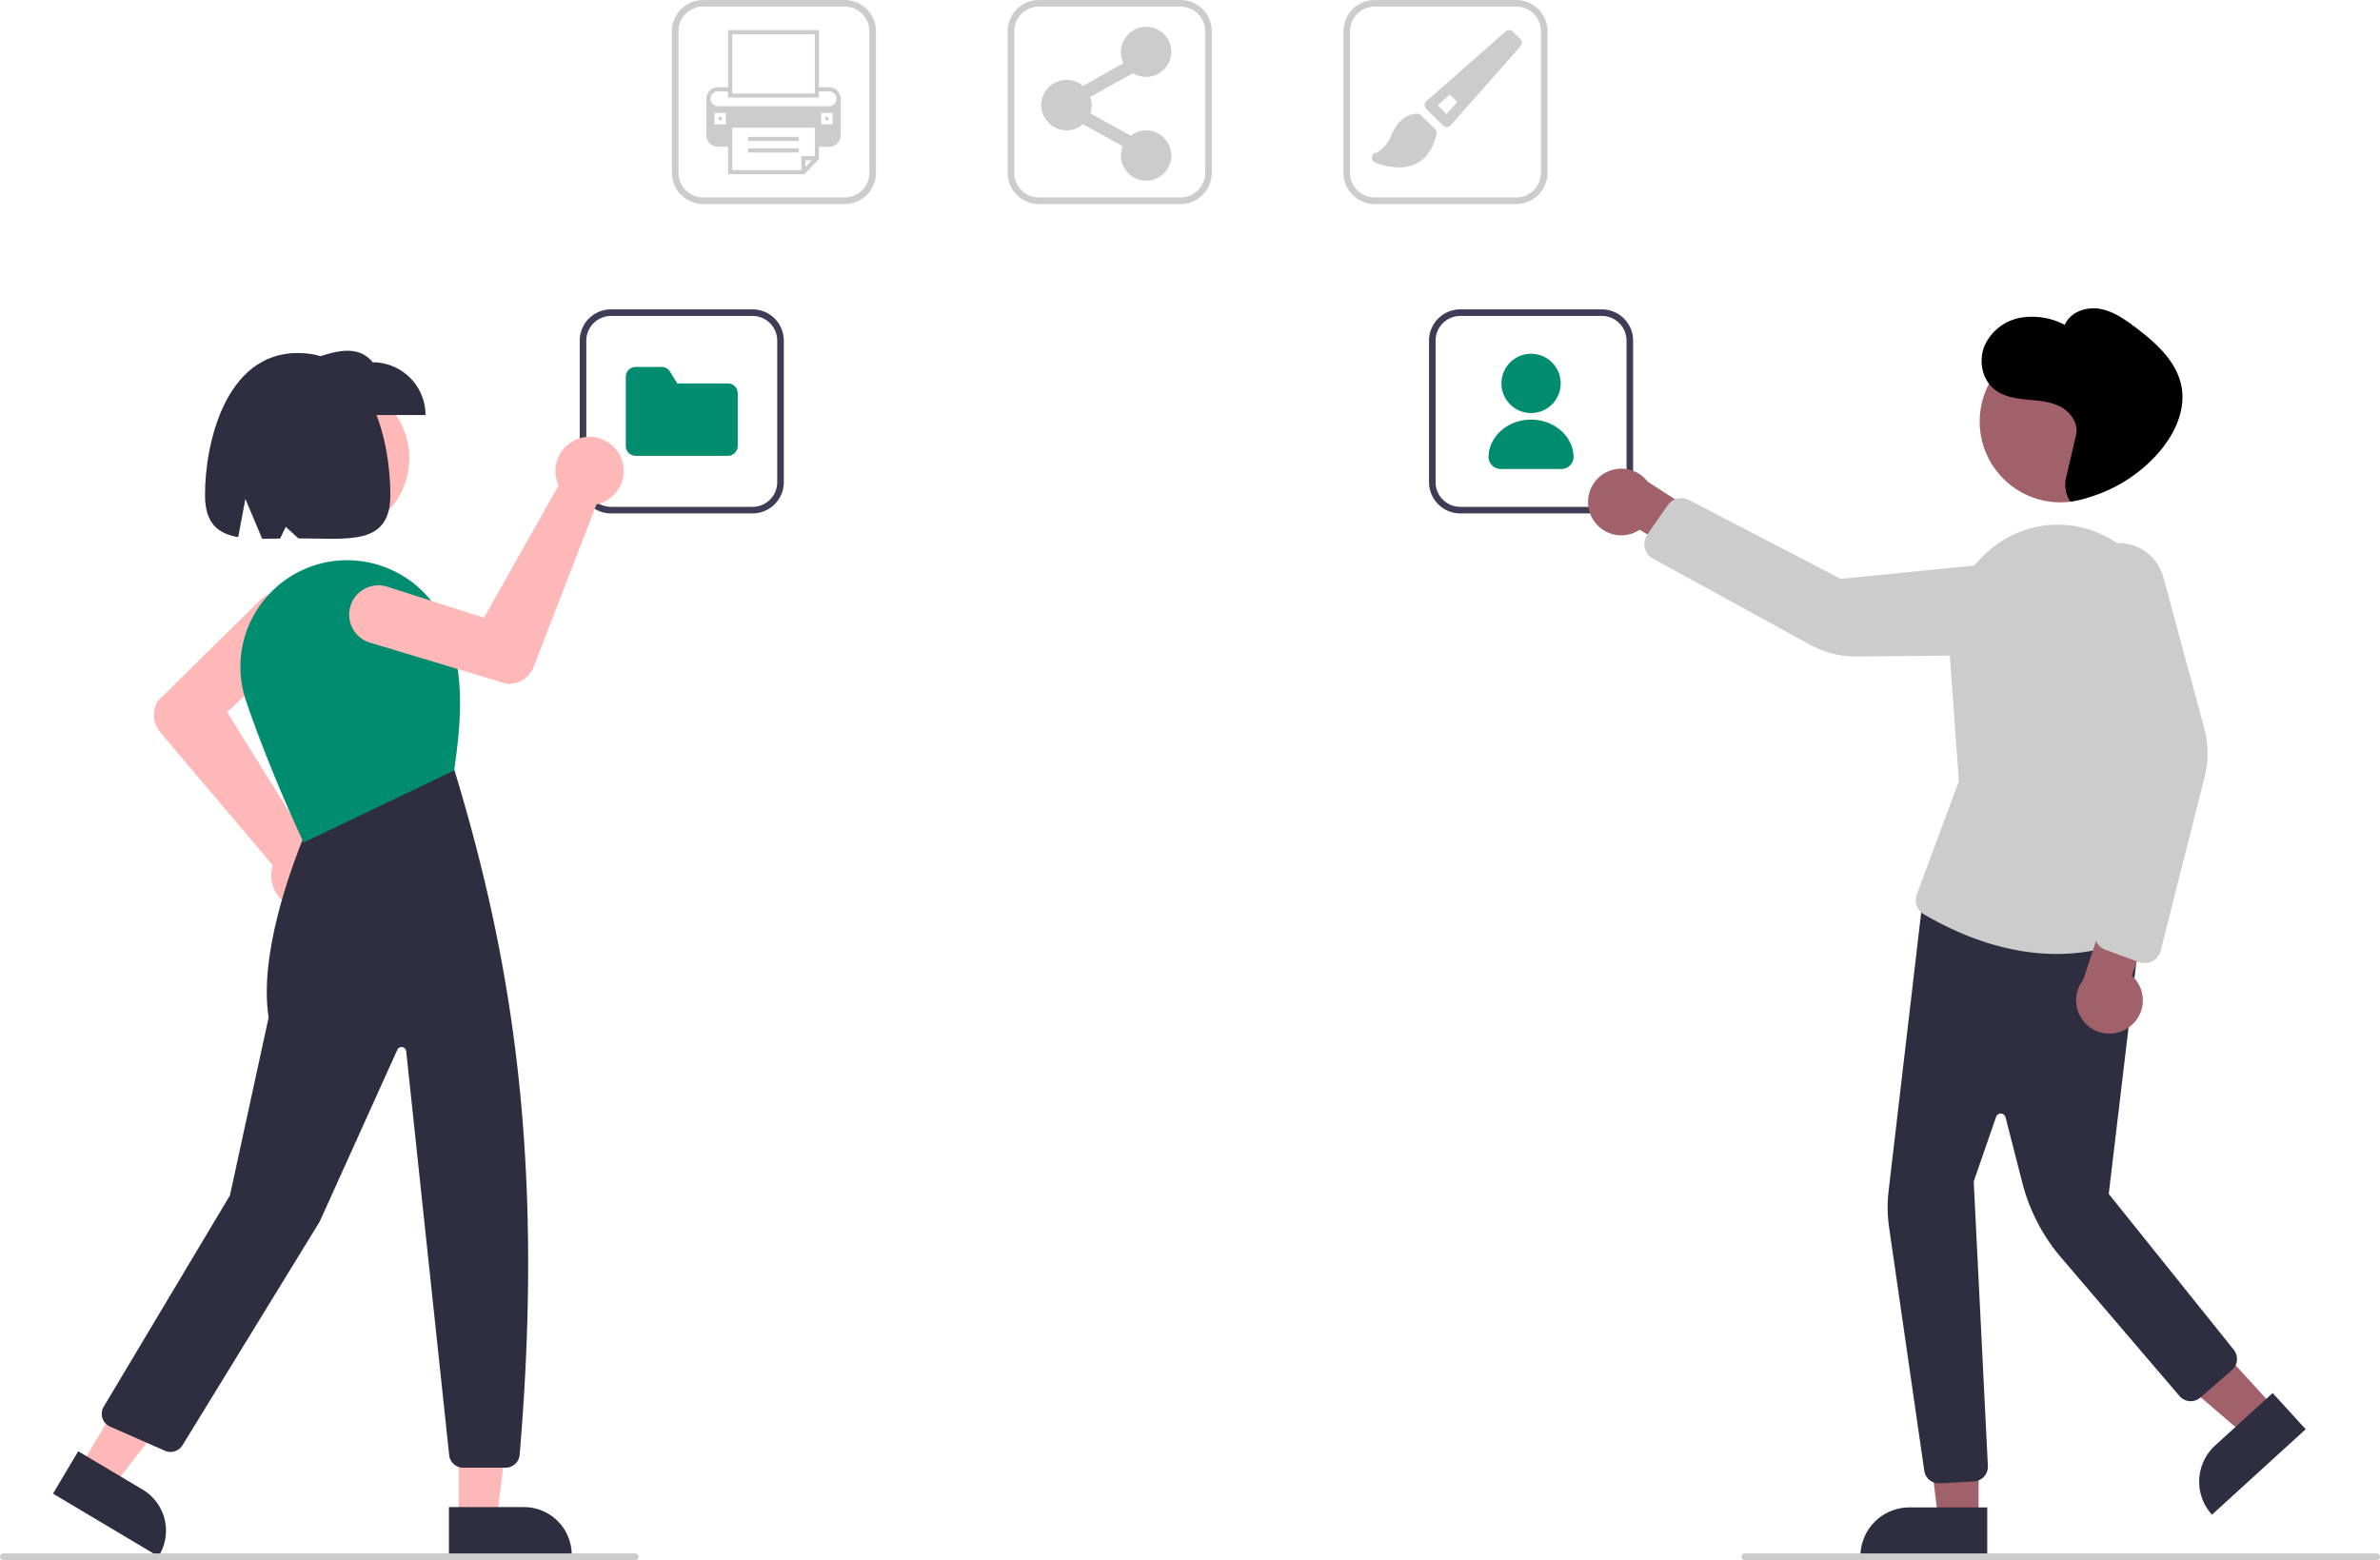 <?xml version="1.0" encoding="UTF-8" standalone="no"?>
<svg
   id="e4873513-a385-46f5-8975-09ea43285dc9"
   data-name="Layer 1"
   width="723"
   height="474"
   viewBox="0 0 723 474"
   version="1.1"
   sodipodi:docname="icons.svg"
   inkscape:version="1.1 (c68e22c387, 2021-05-23)"
   xmlns:inkscape="http://www.inkscape.org/namespaces/inkscape"
   xmlns:sodipodi="http://sodipodi.sourceforge.net/DTD/sodipodi-0.dtd"
   xmlns="http://www.w3.org/2000/svg"
   xmlns:svg="http://www.w3.org/2000/svg">
  <defs
     id="defs89" />
  <sodipodi:namedview
     id="namedview87"
     pagecolor="#ffffff"
     bordercolor="#666666"
     borderopacity="1.0"
     inkscape:pageshadow="2"
     inkscape:pageopacity="0.0"
     inkscape:pagecheckerboard="0"
     showgrid="false"
     inkscape:snap-global="false"
     inkscape:zoom="1.4785615"
     inkscape:cx="361.5"
     inkscape:cy="237.05472"
     inkscape:window-width="2560"
     inkscape:window-height="1377"
     inkscape:window-x="2552"
     inkscape:window-y="-8"
     inkscape:window-maximized="1"
     inkscape:current-layer="e4873513-a385-46f5-8975-09ea43285dc9" />
  <path
     d="M597.11,275h-43a9.511,9.511,0,0,1-9.5-9.5v-43a9.511,9.511,0,0,1,9.5-9.5h43a9.511,9.511,0,0,1,9.5,9.5v43A9.511,9.511,0,0,1,597.11,275Zm-43-60a7.508,7.508,0,0,0-7.5,7.5v43a7.508,7.508,0,0,0,7.5,7.5h43a7.508,7.508,0,0,0,7.5-7.5v-43a7.508,7.508,0,0,0-7.5-7.5Z"
     fill="#ccc"
     id="path2"
     transform="translate(-238.5 -213)" />
  <path
     d="M699.11,275h-43a9.511,9.511,0,0,1-9.5-9.5v-43a9.511,9.511,0,0,1,9.5-9.5h43a9.511,9.511,0,0,1,9.5,9.5v43A9.511,9.511,0,0,1,699.11,275Zm-43-60a7.508,7.508,0,0,0-7.5,7.5v43a7.508,7.508,0,0,0,7.5,7.5h43a7.508,7.508,0,0,0,7.5-7.5v-43a7.508,7.508,0,0,0-7.5-7.5Z"
     transform="translate(-238.5 -213)"
     fill="#ccc"
     id="path12" />
  <path
     d="M495.11,275h-43a9.511,9.511,0,0,1-9.5-9.5v-43a9.511,9.511,0,0,1,9.5-9.5h43a9.511,9.511,0,0,1,9.5,9.5v43A9.511,9.511,0,0,1,495.11,275Zm-43-60a7.508,7.508,0,0,0-7.5,7.5v43a7.508,7.508,0,0,0,7.5,7.5h43a7.508,7.508,0,0,0,7.5-7.5v-43a7.508,7.508,0,0,0-7.5-7.5Z"
     transform="translate(-238.5 -213)"
     fill="#ccc"
     id="path18" />
  <path
     d="M467.11,369h-43a9.511,9.511,0,0,1-9.5-9.5v-43a9.511,9.511,0,0,1,9.5-9.5h43a9.511,9.511,0,0,1,9.5,9.5v43A9.511,9.511,0,0,1,467.11,369Zm-43-60a7.508,7.508,0,0,0-7.5,7.5v43a7.508,7.508,0,0,0,7.5,7.5h43a7.508,7.508,0,0,0,7.5-7.5v-43a7.508,7.508,0,0,0-7.5-7.5Z"
     transform="translate(-238.5 -213)"
     fill="#3f3d56"
     id="path26" />
  <path
     d="M459.61,351.5h-28a3.003,3.003,0,0,1-3-3v-21a3.003,3.003,0,0,1,3-3h7.882a2.981,2.981,0,0,1,2.555,1.427L444.246,329.5h15.364a3.003,3.003,0,0,1,3,3v16A3.003,3.003,0,0,1,459.61,351.5Z"
     transform="translate(-238.5 -213)"
     fill="#008c6f"
     id="path28" />
  <circle
     cx="101.165"
     cy="139.21"
     r="23.172"
     fill="#ffb8b8"
     id="circle30" />
  <path
     d="M331.299,489.32q-.438,0-.879-.039a10.38,10.38,0,0,1-9.316-12.374,9.716,9.716,0,0,1,.255-.987L287.158,435.473a8.061,8.061,0,0,1-.561-9.608l.062-.076,30.784-30.354a8.899,8.899,0,1,1,12.378,12.786l-22.295,21.196,24.408,39.175a9.878,9.878,0,0,1,1.377.17,10.38,10.38,0,0,1-2.012,20.559Z"
     transform="translate(-238.5 -213)"
     fill="#ffb8b8"
     id="path32" />
  <polygon
     points="139.328 461.701 150.895 461.701 156.397 417.088 139.326 417.089 139.328 461.701"
     fill="#ffb8b8"
     id="polygon34" />
  <path
     d="M374.878,670.925l22.778-.001h.001A14.516,14.516,0,0,1,412.173,685.44v.472l-37.294.001Z"
     transform="translate(-238.5 -213)"
     fill="#2f2e41"
     id="path36" />
  <polygon
     points="24.366 445.71 34.304 451.627 61.857 416.11 47.189 407.377 24.366 445.71"
     fill="#ffb8b8"
     id="polygon38" />
  <path
     d="M262.263,653.956l19.572,11.653.001 0a14.516,14.516,0,0,1,5.046,19.899l-.241.405-32.044-19.079Z"
     transform="translate(-238.5 -213)"
     fill="#2f2e41"
     id="path40" />
  <path
     d="M392.124,658.944h-12.952a4.238,4.238,0,0,1-4.221-3.797l-13.057-122.737a1.415,1.415,0,0,0-2.697-.433L335.641,584.135l-41.704,68.003a4.266,4.266,0,0,1-5.329,1.666l-16.66-7.33a4.247,4.247,0,0,1-1.935-6.064l38.337-64.192,11.758-54.085c-3.698-23.455,12.155-58.326,12.316-58.676l.079-.17L376.17,446.218l.219.268C393.61,503,404.104,563.818,396.356,655.054A4.274,4.274,0,0,1,392.124,658.944Z"
     transform="translate(-238.5 -213)"
     fill="#2f2e41"
     id="path42" />
  <path
     d="M330.743,469.001l-.203-.427c-.097-.205-9.807-20.684-17.292-42.571a32.285,32.285,0,0,1,2.239-25.873,32.637,32.637,0,0,1,20.813-16.004h0a32.677,32.677,0,0,1,37.928,19.57c5.937,14.847,4.045,30.695,2.264,43.157l-.035.25-.227.109Z"
     transform="translate(-238.5 -213)"
     fill="#008c6f"
     id="path44" />
  <path
     d="M367.76,339.12H330.966V323.082c8.076-3.208,15.978-5.937,20.756,0a16.038,16.038,0,0,1,16.038,16.038Z"
     transform="translate(-238.5 -213)"
     fill="#2f2e41"
     id="path46" />
  <path
     d="M328.929,320.252c-21.996,0-28.153,27.571-28.153,43.126,0,8.674,3.923,11.777,10.088,12.827l2.177-11.611,5.099,12.111c1.732.009,3.551-.025,5.437-.06l1.729-3.56,3.855,3.496c15.441.023,27.921,2.274,27.921-13.203C357.081,347.823,351.682,320.252,328.929,320.252Z"
     transform="translate(-238.5 -213)"
     fill="#2f2e41"
     id="path48" />
  <path
     d="M426.699,351.109q.21.384.388.79a10.38,10.38,0,0,1-6.393,14.109,9.723,9.723,0,0,1-.988.25l-19.099,49.405a8.061,8.061,0,0,1-8.163,5.099l-.096-.018-41.397-12.462a8.899,8.899,0,1,1,5.286-16.993l29.29,9.404,22.676-40.202a9.877,9.877,0,0,1-.511-1.289,10.38,10.38,0,0,1,19.007-8.091Z"
     transform="translate(-238.5 -213)"
     fill="#ffb8b8"
     id="path50" />
  <path
     d="M725.11,369h-43a9.511,9.511,0,0,1-9.5-9.5v-43a9.511,9.511,0,0,1,9.5-9.5h43a9.511,9.511,0,0,1,9.5,9.5v43A9.511,9.511,0,0,1,725.11,369Zm-43-60a7.508,7.508,0,0,0-7.5,7.5v43a7.508,7.508,0,0,0,7.5,7.5h43a7.508,7.508,0,0,0,7.5-7.5v-43a7.508,7.508,0,0,0-7.5-7.5Z"
     transform="translate(-238.5 -213)"
     fill="#3f3d56"
     id="path52" />
  <path
     d="M703.61,338.5a9,9,0,1,1,9-9A9.01,9.01,0,0,1,703.61,338.5Z"
     transform="translate(-238.5 -213)"
     fill="#008c6f"
     id="path54" />
  <path
     d="M712.596,355.5H694.624a3.739,3.739,0,0,1-3.931-3.5c0-6.341,5.794-11.5,12.917-11.5s12.917,5.159,12.917,11.5A3.739,3.739,0,0,1,712.596,355.5Z"
     transform="translate(-238.5 -213)"
     fill="#008c6f"
     id="path56" />
  <polygon
     points="601.057 461.529 588.798 461.528 582.965 414.24 601.06 414.241 601.057 461.529"
     fill="#a0616a"
     id="polygon58" />
  <path
     d="M580.04,458.025h23.644a0,0,0,0,1,0,0v14.887a0,0,0,0,1,0,0H565.154a0,0,0,0,1,0,0v0A14.887,14.887,0,0,1,580.04,458.025Z"
     fill="#2f2e41"
     id="path60" />
  <polygon
     points="690.811 427.625 681.753 435.888 645.573 404.885 658.941 392.69 690.811 427.625"
     fill="#a0616a"
     id="polygon62" />
  <path
     d="M915.296,647.306h23.644a0,0,0,0,1,0,0V662.193a0,0,0,0,1,0,0H900.409a0,0,0,0,1,0,0v0A14.887,14.887,0,0,1,915.296,647.306Z"
     transform="translate(-439.528 577.857) rotate(-42.373)"
     fill="#2f2e41"
     id="path64" />
  <path
     d="M827.502,663.714a4.473,4.473,0,0,1-4.444-3.856l-10.683-73.89a42.899,42.899,0,0,1-.151-11.121l10.412-88.975,66.498,5.583-10.036,84.306,37.966,47.34a4.489,4.489,0,0,1-.555,6.209l-9.559,8.325a4.5,4.5,0,0,1-6.376-.47l-35.974-42.098a56.539,56.539,0,0,1-11.719-22.562l-5.136-20.029a1.5,1.5,0,0,0-2.87-.118l-6.793,19.624,4.298,86.431a4.51,4.51,0,0,1-4.245,4.716l-10.373.576Q827.631,663.714,827.502,663.714Z"
     transform="translate(-238.5 -213)"
     fill="#2f2e41"
     id="path66" />
  <circle
     cx="625.954"
     cy="128.081"
     r="24.561"
     fill="#a0616a"
     id="circle68" />
  <path
     d="M721.797,369.636a10.056,10.056,0,0,0,14.802,4.319l32.203,19.51-2.503-16.5-27.258-17.615A10.11,10.11,0,0,0,721.797,369.636Z"
     transform="translate(-238.5 -213)"
     fill="#a0616a"
     id="path70" />
  <path
     d="M863.313,502.856h0c-13.045 0-26.62-4.046-40.348-12.029a4.991,4.991,0,0,1-2.171-6.065l12.769-34.407-2.904-40.541c-.988-13.791,5.887-26.881,17.515-33.349A31.594,31.594,0,0,1,875.736,374.834a33.975,33.975,0,0,1,19.576,22.31l4.099,14.261a87.49,87.49,0,0,1-1.637,53.102l-11.875,33.341-.308.184C885.509,498.08,877.36,502.855,863.313,502.856Z"
     transform="translate(-238.5 -213)"
     fill="#ccc"
     id="path72" />
  <path
     d="M738.845,381.082a4.997,4.997,0,0,1,.053-5.613l6.223-8.988a5.008,5.008,0,0,1,6.417-1.59L797.689,388.891l50.921-5.105a14.233,14.233,0,0,1,14.854,9.68A14.142,14.142,0,0,1,850.164,412l-47.485.482a29.206,29.206,0,0,1-14.31-3.589l-47.765-26.194A5.019,5.019,0,0,1,738.845,381.082Z"
     transform="translate(-238.5 -213)"
     fill="#ccc"
     id="path74" />
  <path
     d="M885.62,524.838a10.056,10.056,0,0,0,.463-15.412l11.993-33.015-16.539,3.51L871.332,510.73a10.11,10.11,0,0,0,14.288,14.109Z"
     transform="translate(-238.5 -213)"
     fill="#a0616a"
     id="path76" />
  <path
     d="M890.022,505.636a4.968,4.968,0,0,1-1.718-.306l-10.263-3.766a5.008,5.008,0,0,1-3.151-5.812l11.64-50.699L868.801,397.046a14.227,14.227,0,0,1,5.639-16.809,14.142,14.142,0,0,1,21.28,8.219l12.392,45.841a29.207,29.207,0,0,1,.12,14.752l-13.358,52.813a4.998,4.998,0,0,1-4.848,3.773h-.005Z"
     transform="translate(-238.5 -213)"
     fill="#ccc"
     id="path78" />
  <path
     d="M866.076,358.411c1.245-5.168,1.861-8.07,3.095-13.241.826-3.463-1.667-7.009-4.795-8.628s-6.755-1.804-10.25-2.147-7.162-.954-9.886-3.202c-3.657-3.019-4.703-8.642-2.905-13.064a14.855,14.855,0,0,1,10.676-8.537,21.203,21.203,0,0,1,13.727,2.113c1.649-3.874,6.426-5.558,10.531-4.882s7.669,3.167,11.005,5.686c6.204,4.684,12.57,10.361,13.947,18.082,1.33,7.456-2.452,14.981-7.511,20.555a45.484,45.484,0,0,1-26.282,14.263A9.309,9.309,0,0,1,866.076,358.411Z"
     transform="translate(-238.5 -213)"
     id="path80" />
  <path
     d="M960.5,687h-192a1,1,0,0,1,0-2h192a1,1,0,0,1,0,2Z"
     transform="translate(-238.5 -213)"
     fill="#ccc"
     id="path82" />
  <path
     d="M431.5,687h-192a1,1,0,0,1,0-2h192a1,1,0,0,1,0,2Z"
     transform="translate(-238.5 -213)"
     fill="#ccc"
     id="path84" />
  <g
     data-name="Group"
     id="g912"
     transform="matrix(0.533,0,0,0.533,412.826,3.372)"
     style="fill:#cccccc;fill-opacity:1">
    <path
       data-name="Compound Path"
       d="M 87.7,11.7 A 3,3 0 0 0 83.6,11.6 L 38.5,51.3 a 3,3 0 0 0 -0.1,4.4 l 9.5,9.5 a 3,3 0 0 0 2.1,0.9 h 0.1 a 3,3 0 0 0 2.2,-1 L 92.1,20 A 3,3 0 0 0 92,15.9 Z m -37.8,47 -5,-5 6.9,-6.1 4.2,4.2 z"
       id="path908"
       style="fill:#cccccc;fill-opacity:1" />
    <path
       data-name="Path"
       d="m 35.3,59.4 a 3,3 0 0 0 -2.1,-0.9 v 0 c -3.6,0 -10.3,1.6 -14.9,12.6 -2.7,6.5 -7.1,9.2 -8.1,9.5 a 3,3 0 0 0 -0.9,5.8 39.9,39.9 0 0 0 13.5,2.7 21.5,21.5 0 0 0 10.5,-2.5 C 38.8,83.6 42.4,78 44.2,70 a 3,3 0 0 0 -0.8,-2.8 z"
       id="path910"
       style="fill:#cccccc;fill-opacity:1" />
  </g>
  <g
     id="g8132"
     transform="matrix(0.63,0,0,0.63,72.1,60.494)"
     style="fill:#cccccc;fill-opacity:1">
    <rect
       x="246.307"
       y="-30.015"
       width="24.471"
       height="2"
       id="rect931"
       style="fill:#cccccc;fill-opacity:1" />
    <rect
       x="246.307"
       y="-24.461"
       width="24.471"
       height="2"
       id="rect933"
       style="fill:#cccccc;fill-opacity:1" />
    <rect
       x="232.058"
       y="-39.535"
       width="1.474"
       height="1.474"
       id="rect935"
       style="fill:#cccccc;fill-opacity:1" />
    <rect
       x="283.554"
       y="-39.535"
       width="1.474"
       height="1.474"
       id="rect937"
       style="fill:#cccccc;fill-opacity:1" />
    <path
       d="m 273.39,-11.995 7.059,-7.319 v -5.924 h 4.913 c 3.077,0 5.581,-2.503 5.581,-5.58 V -48.383 c 0,-3.077 -2.504,-5.581 -5.581,-5.581 h -4.913 v -27.555 h -43.812 v 27.555 h -4.913 c -3.077,0 -5.581,2.504 -5.581,5.581 v 17.564 c 0,3.077 2.504,5.58 5.581,5.58 h 4.913 v 13.243 z m 0.575,-3.477 v -3.245 h 3.13 z m 4.483,-5.245 h -6.483 v 6.723 h -33.329 v -20.464 h 39.812 z m 8.578,-15.344 h -5.474 v -5.474 h 5.474 z m -48.391,-43.457 h 39.812 v 28.575 h -39.812 z m -3.104,43.457 h -5.474 v -5.474 h 5.474 z m -3.809,-8.74 c -1.975,0 -3.581,-1.606 -3.581,-3.581 0,-1.975 1.607,-3.581 3.581,-3.581 h 4.913 v 3.02 h 43.812 v -3.02 h 4.913 c 1.975,0 3.581,1.607 3.581,3.581 0,1.975 -1.606,3.581 -3.581,3.581 z"
       id="path939"
       style="fill:#cccccc;fill-opacity:1" />
  </g>
  <path
     d="m 348.169,39.601 c -1.694,0 -3.308,0.565 -4.679,1.614 l -12.263,-6.777 c 0.242,-0.726 0.403,-1.614 0.403,-2.501 0,-0.887 -0.161,-1.694 -0.403,-2.501 l 12.908,-7.18 c 1.21,0.726 2.662,1.129 4.034,1.129 4.195,0 7.664,-3.469 7.664,-7.664 0,-4.195 -3.469,-7.584 -7.664,-7.584 -4.195,0 -7.664,3.469 -7.664,7.664 0,1.21 0.242,2.34 0.807,3.388 l -12.343,6.938 c -1.371,-1.21 -3.066,-1.856 -5.002,-1.856 -4.195,0 -7.664,3.469 -7.664,7.664 0,4.195 3.469,7.664 7.664,7.664 1.856,0 3.63,-0.645 5.002,-1.856 l 12.101,6.696 c -0.323,0.887 -0.565,1.856 -0.565,2.824 0,4.195 3.469,7.664 7.664,7.664 4.195,0 7.664,-3.469 7.664,-7.664 0,-4.195 -3.469,-7.664 -7.664,-7.664 z"
     id="path960"
     style="stroke-width:0.807;fill:#cccccc;fill-opacity:1" />
</svg>
